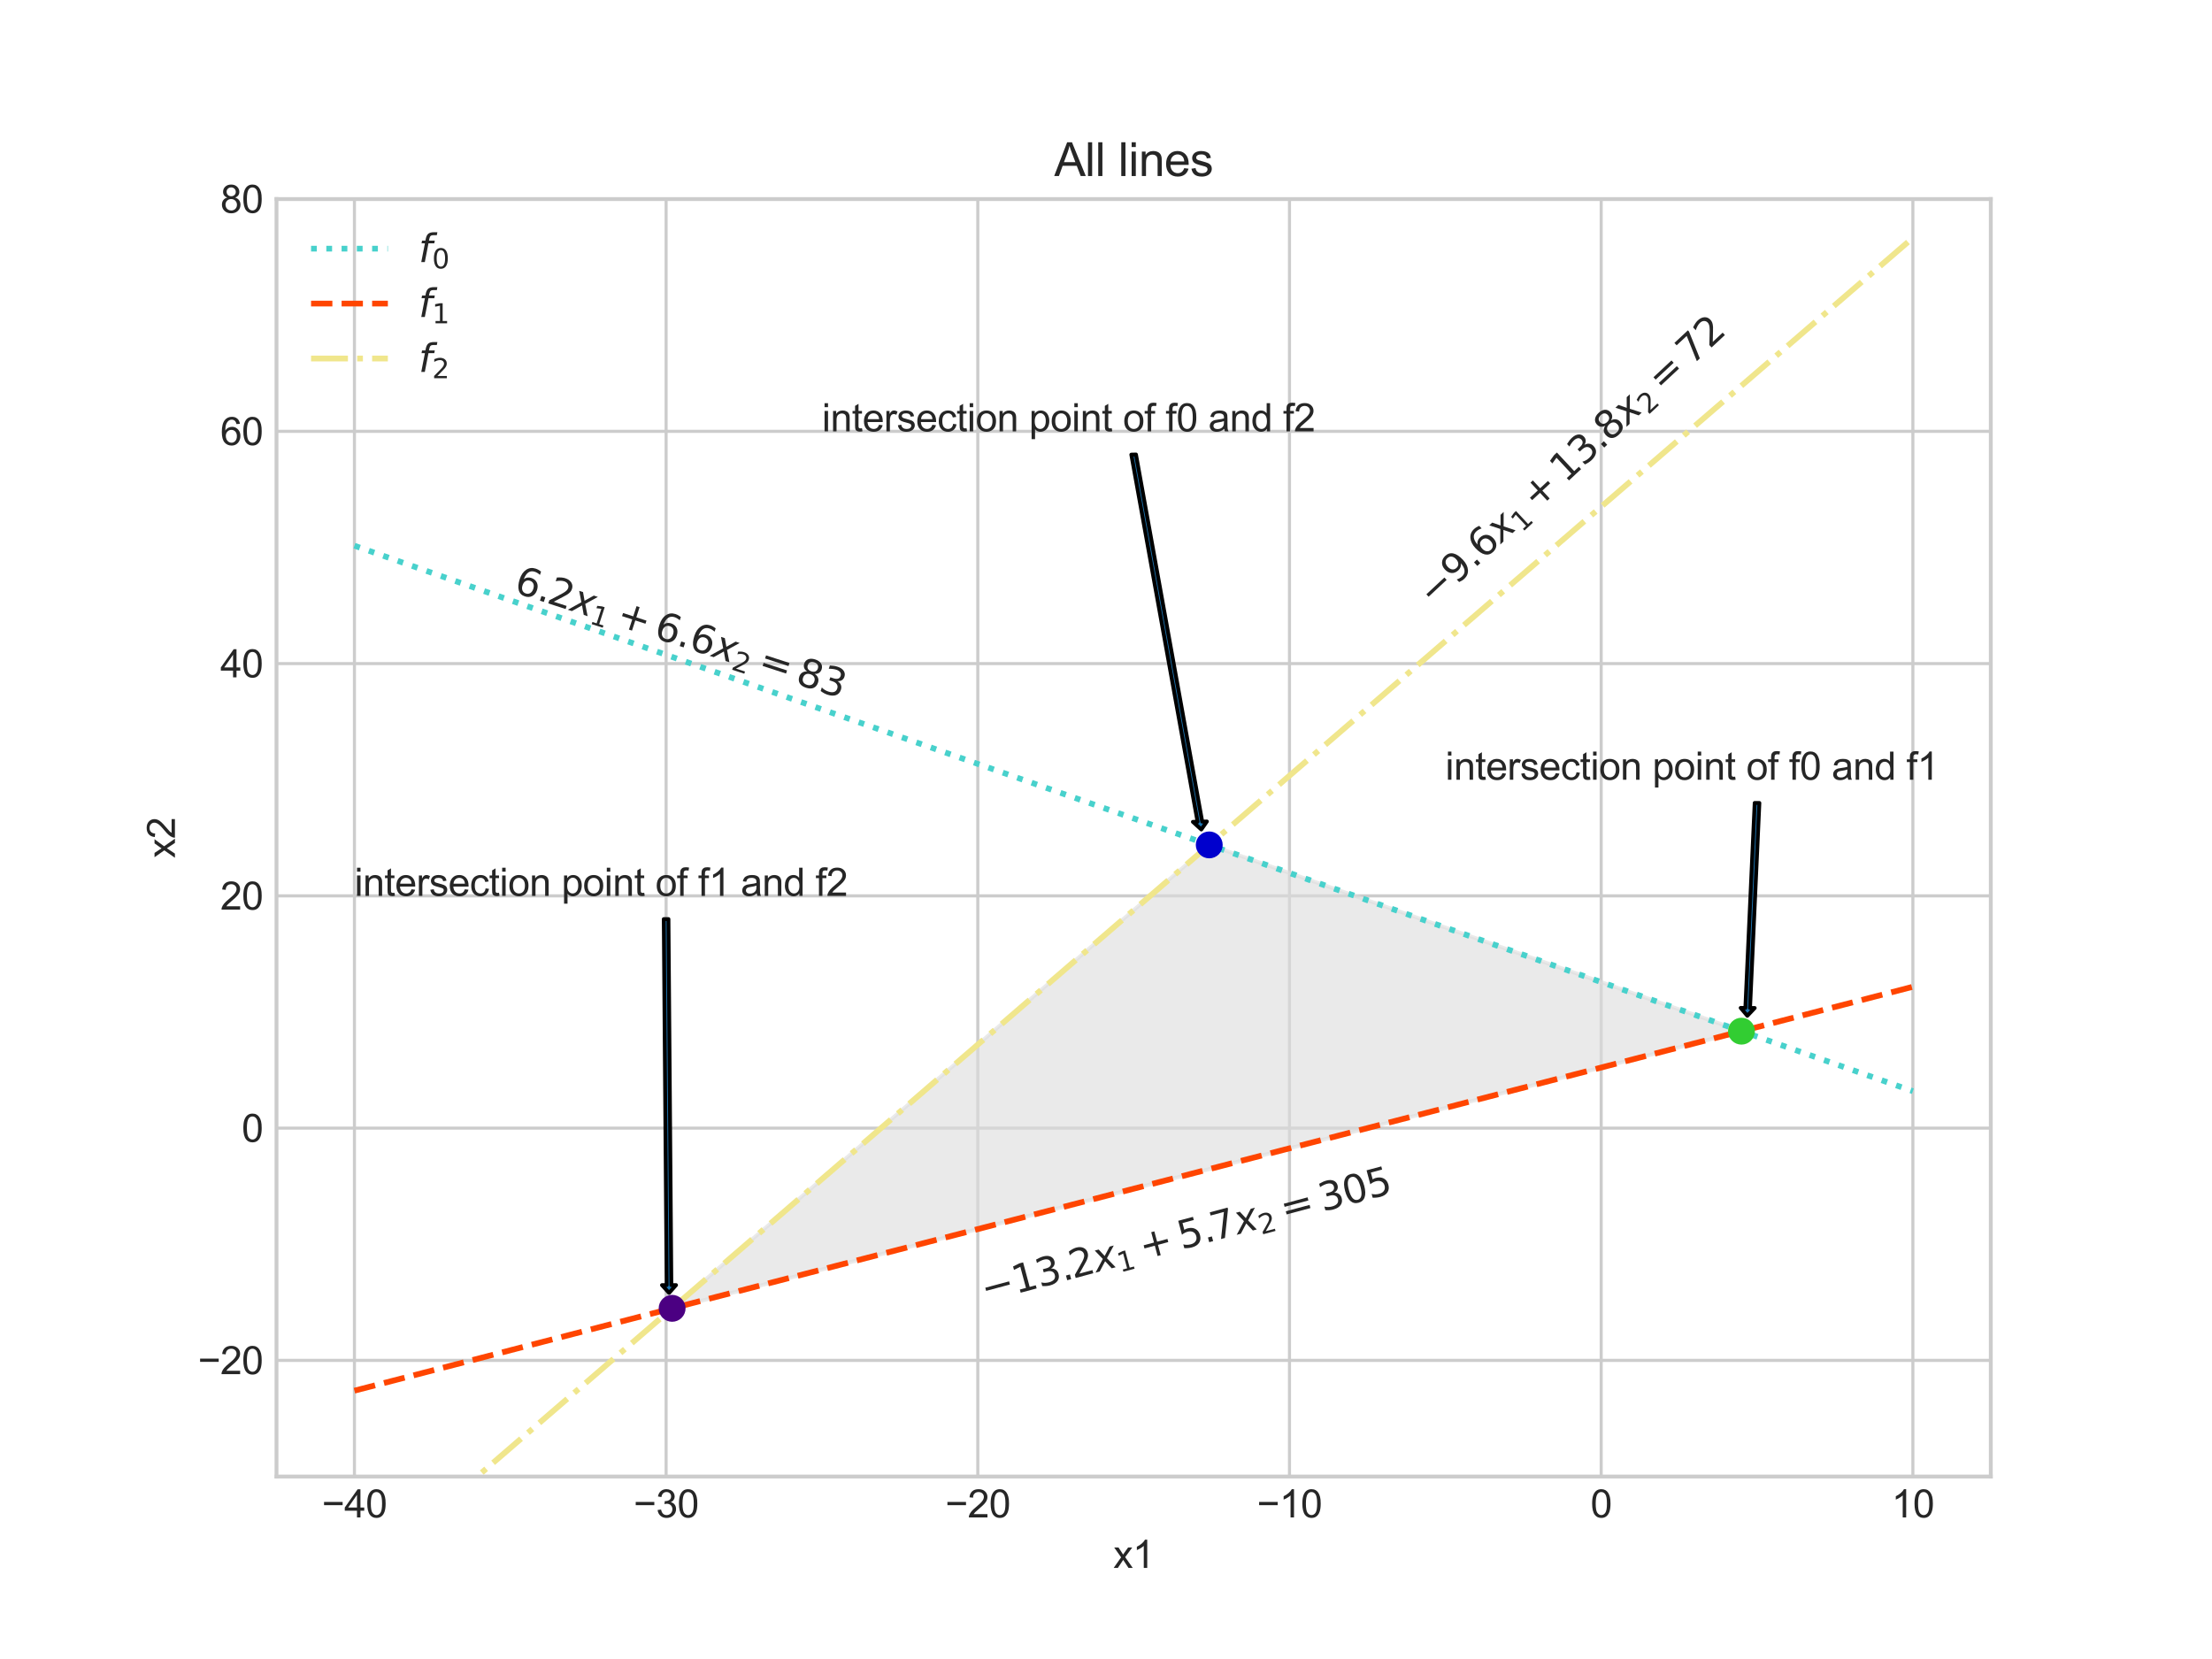 <?xml version="1.0" encoding="utf-8" standalone="no"?>
<!DOCTYPE svg PUBLIC "-//W3C//DTD SVG 1.1//EN"
  "http://www.w3.org/Graphics/SVG/1.1/DTD/svg11.dtd">
<svg xmlns:xlink="http://www.w3.org/1999/xlink" width="576pt" height="432pt" viewBox="0 0 576 432" xmlns="http://www.w3.org/2000/svg" version="1.1">
 <defs>
  <style type="text/css">*{stroke-linejoin: round; stroke-linecap: butt}</style>
 </defs>
 <g id="figure_1">
  <g id="patch_1">
   <path d="M 0 432 
L 576 432 
L 576 0 
L 0 0 
z
" style="fill: #ffffff"/>
  </g>
  <g id="axes_1">
   <g id="patch_2">
    <path d="M 72 384.48 
L 518.4 384.48 
L 518.4 51.84 
L 72 51.84 
z
" style="fill: #ffffff"/>
   </g>
   <g id="matplotlib.axis_1">
    <g id="xtick_1">
     <g id="line2d_1">
      <path d="M 92.291 384.48 
L 92.291 51.84 
" clip-path="url(#p1af70d1c62)" style="fill: none; stroke: #cccccc; stroke-width: 0.8; stroke-linecap: round"/>
     </g>
     <g id="line2d_2"/>
     <g id="text_1">
      <!-- −40 -->
      <g style="fill: #262626" transform="translate(83.81 395.138)scale(0.1 -0.1)">
       <defs>
        <path id="ArialMT-2212" d="M 3381 1997 
L 356 1997 
L 356 2522 
L 3381 2522 
L 3381 1997 
z
" transform="scale(0.016)"/>
        <path id="ArialMT-34" d="M 2069 0 
L 2069 1097 
L 81 1097 
L 81 1613 
L 2172 4581 
L 2631 4581 
L 2631 1613 
L 3250 1613 
L 3250 1097 
L 2631 1097 
L 2631 0 
L 2069 0 
z
M 2069 1613 
L 2069 3678 
L 634 1613 
L 2069 1613 
z
" transform="scale(0.016)"/>
        <path id="ArialMT-30" d="M 266 2259 
Q 266 3072 433 3567 
Q 600 4063 929 4331 
Q 1259 4600 1759 4600 
Q 2128 4600 2406 4451 
Q 2684 4303 2865 4023 
Q 3047 3744 3150 3342 
Q 3253 2941 3253 2259 
Q 3253 1453 3087 958 
Q 2922 463 2592 192 
Q 2263 -78 1759 -78 
Q 1097 -78 719 397 
Q 266 969 266 2259 
z
M 844 2259 
Q 844 1131 1108 757 
Q 1372 384 1759 384 
Q 2147 384 2411 759 
Q 2675 1134 2675 2259 
Q 2675 3391 2411 3762 
Q 2147 4134 1753 4134 
Q 1366 4134 1134 3806 
Q 844 3388 844 2259 
z
" transform="scale(0.016)"/>
       </defs>
       <use xlink:href="#ArialMT-2212"/>
       <use xlink:href="#ArialMT-34" x="58.398"/>
       <use xlink:href="#ArialMT-30" x="114.014"/>
      </g>
     </g>
    </g>
    <g id="xtick_2">
     <g id="line2d_3">
      <path d="M 173.455 384.48 
L 173.455 51.84 
" clip-path="url(#p1af70d1c62)" style="fill: none; stroke: #cccccc; stroke-width: 0.8; stroke-linecap: round"/>
     </g>
     <g id="line2d_4"/>
     <g id="text_2">
      <!-- −30 -->
      <g style="fill: #262626" transform="translate(164.973 395.138)scale(0.1 -0.1)">
       <defs>
        <path id="ArialMT-33" d="M 269 1209 
L 831 1284 
Q 928 806 1161 595 
Q 1394 384 1728 384 
Q 2125 384 2398 659 
Q 2672 934 2672 1341 
Q 2672 1728 2419 1979 
Q 2166 2231 1775 2231 
Q 1616 2231 1378 2169 
L 1441 2663 
Q 1497 2656 1531 2656 
Q 1891 2656 2178 2843 
Q 2466 3031 2466 3422 
Q 2466 3731 2256 3934 
Q 2047 4138 1716 4138 
Q 1388 4138 1169 3931 
Q 950 3725 888 3313 
L 325 3413 
Q 428 3978 793 4289 
Q 1159 4600 1703 4600 
Q 2078 4600 2393 4439 
Q 2709 4278 2876 4000 
Q 3044 3722 3044 3409 
Q 3044 3113 2884 2869 
Q 2725 2625 2413 2481 
Q 2819 2388 3044 2092 
Q 3269 1797 3269 1353 
Q 3269 753 2831 336 
Q 2394 -81 1725 -81 
Q 1122 -81 723 278 
Q 325 638 269 1209 
z
" transform="scale(0.016)"/>
       </defs>
       <use xlink:href="#ArialMT-2212"/>
       <use xlink:href="#ArialMT-33" x="58.398"/>
       <use xlink:href="#ArialMT-30" x="114.014"/>
      </g>
     </g>
    </g>
    <g id="xtick_3">
     <g id="line2d_5">
      <path d="M 254.618 384.48 
L 254.618 51.84 
" clip-path="url(#p1af70d1c62)" style="fill: none; stroke: #cccccc; stroke-width: 0.8; stroke-linecap: round"/>
     </g>
     <g id="line2d_6"/>
     <g id="text_3">
      <!-- −20 -->
      <g style="fill: #262626" transform="translate(246.137 395.138)scale(0.1 -0.1)">
       <defs>
        <path id="ArialMT-32" d="M 3222 541 
L 3222 0 
L 194 0 
Q 188 203 259 391 
Q 375 700 629 1000 
Q 884 1300 1366 1694 
Q 2113 2306 2375 2664 
Q 2638 3022 2638 3341 
Q 2638 3675 2398 3904 
Q 2159 4134 1775 4134 
Q 1369 4134 1125 3890 
Q 881 3647 878 3216 
L 300 3275 
Q 359 3922 746 4261 
Q 1134 4600 1788 4600 
Q 2447 4600 2831 4234 
Q 3216 3869 3216 3328 
Q 3216 3053 3103 2787 
Q 2991 2522 2730 2228 
Q 2469 1934 1863 1422 
Q 1356 997 1212 845 
Q 1069 694 975 541 
L 3222 541 
z
" transform="scale(0.016)"/>
       </defs>
       <use xlink:href="#ArialMT-2212"/>
       <use xlink:href="#ArialMT-32" x="58.398"/>
       <use xlink:href="#ArialMT-30" x="114.014"/>
      </g>
     </g>
    </g>
    <g id="xtick_4">
     <g id="line2d_7">
      <path d="M 335.782 384.48 
L 335.782 51.84 
" clip-path="url(#p1af70d1c62)" style="fill: none; stroke: #cccccc; stroke-width: 0.8; stroke-linecap: round"/>
     </g>
     <g id="line2d_8"/>
     <g id="text_4">
      <!-- −10 -->
      <g style="fill: #262626" transform="translate(327.301 395.138)scale(0.1 -0.1)">
       <defs>
        <path id="ArialMT-31" d="M 2384 0 
L 1822 0 
L 1822 3584 
Q 1619 3391 1289 3197 
Q 959 3003 697 2906 
L 697 3450 
Q 1169 3672 1522 3987 
Q 1875 4303 2022 4600 
L 2384 4600 
L 2384 0 
z
" transform="scale(0.016)"/>
       </defs>
       <use xlink:href="#ArialMT-2212"/>
       <use xlink:href="#ArialMT-31" x="58.398"/>
       <use xlink:href="#ArialMT-30" x="114.014"/>
      </g>
     </g>
    </g>
    <g id="xtick_5">
     <g id="line2d_9">
      <path d="M 416.945 384.48 
L 416.945 51.84 
" clip-path="url(#p1af70d1c62)" style="fill: none; stroke: #cccccc; stroke-width: 0.8; stroke-linecap: round"/>
     </g>
     <g id="line2d_10"/>
     <g id="text_5">
      <!-- 0 -->
      <g style="fill: #262626" transform="translate(414.165 395.138)scale(0.1 -0.1)">
       <use xlink:href="#ArialMT-30"/>
      </g>
     </g>
    </g>
    <g id="xtick_6">
     <g id="line2d_11">
      <path d="M 498.109 384.48 
L 498.109 51.84 
" clip-path="url(#p1af70d1c62)" style="fill: none; stroke: #cccccc; stroke-width: 0.8; stroke-linecap: round"/>
     </g>
     <g id="line2d_12"/>
     <g id="text_6">
      <!-- 10 -->
      <g style="fill: #262626" transform="translate(492.548 395.138)scale(0.1 -0.1)">
       <use xlink:href="#ArialMT-31"/>
       <use xlink:href="#ArialMT-30" x="55.615"/>
      </g>
     </g>
    </g>
    <g id="text_7">
     <!-- x1 -->
     <g style="fill: #262626" transform="translate(289.92 408.283)scale(0.1 -0.1)">
      <defs>
       <path id="ArialMT-78" d="M 47 0 
L 1259 1725 
L 138 3319 
L 841 3319 
L 1350 2541 
Q 1494 2319 1581 2169 
Q 1719 2375 1834 2534 
L 2394 3319 
L 3066 3319 
L 1919 1756 
L 3153 0 
L 2463 0 
L 1781 1031 
L 1600 1309 
L 728 0 
L 47 0 
z
" transform="scale(0.016)"/>
      </defs>
      <use xlink:href="#ArialMT-78"/>
      <use xlink:href="#ArialMT-31" x="50"/>
     </g>
    </g>
   </g>
   <g id="matplotlib.axis_2">
    <g id="ytick_1">
     <g id="line2d_13">
      <path d="M 72 354.24 
L 518.4 354.24 
" clip-path="url(#p1af70d1c62)" style="fill: none; stroke: #cccccc; stroke-width: 0.8; stroke-linecap: round"/>
     </g>
     <g id="line2d_14"/>
     <g id="text_8">
      <!-- −20 -->
      <g style="fill: #262626" transform="translate(51.538 357.819)scale(0.1 -0.1)">
       <use xlink:href="#ArialMT-2212"/>
       <use xlink:href="#ArialMT-32" x="58.398"/>
       <use xlink:href="#ArialMT-30" x="114.014"/>
      </g>
     </g>
    </g>
    <g id="ytick_2">
     <g id="line2d_15">
      <path d="M 72 293.76 
L 518.4 293.76 
" clip-path="url(#p1af70d1c62)" style="fill: none; stroke: #cccccc; stroke-width: 0.8; stroke-linecap: round"/>
     </g>
     <g id="line2d_16"/>
     <g id="text_9">
      <!-- 0 -->
      <g style="fill: #262626" transform="translate(62.939 297.339)scale(0.1 -0.1)">
       <use xlink:href="#ArialMT-30"/>
      </g>
     </g>
    </g>
    <g id="ytick_3">
     <g id="line2d_17">
      <path d="M 72 233.28 
L 518.4 233.28 
" clip-path="url(#p1af70d1c62)" style="fill: none; stroke: #cccccc; stroke-width: 0.8; stroke-linecap: round"/>
     </g>
     <g id="line2d_18"/>
     <g id="text_10">
      <!-- 20 -->
      <g style="fill: #262626" transform="translate(57.378 236.859)scale(0.1 -0.1)">
       <use xlink:href="#ArialMT-32"/>
       <use xlink:href="#ArialMT-30" x="55.615"/>
      </g>
     </g>
    </g>
    <g id="ytick_4">
     <g id="line2d_19">
      <path d="M 72 172.8 
L 518.4 172.8 
" clip-path="url(#p1af70d1c62)" style="fill: none; stroke: #cccccc; stroke-width: 0.8; stroke-linecap: round"/>
     </g>
     <g id="line2d_20"/>
     <g id="text_11">
      <!-- 40 -->
      <g style="fill: #262626" transform="translate(57.378 176.379)scale(0.1 -0.1)">
       <use xlink:href="#ArialMT-34"/>
       <use xlink:href="#ArialMT-30" x="55.615"/>
      </g>
     </g>
    </g>
    <g id="ytick_5">
     <g id="line2d_21">
      <path d="M 72 112.32 
L 518.4 112.32 
" clip-path="url(#p1af70d1c62)" style="fill: none; stroke: #cccccc; stroke-width: 0.8; stroke-linecap: round"/>
     </g>
     <g id="line2d_22"/>
     <g id="text_12">
      <!-- 60 -->
      <g style="fill: #262626" transform="translate(57.378 115.899)scale(0.1 -0.1)">
       <defs>
        <path id="ArialMT-36" d="M 3184 3459 
L 2625 3416 
Q 2550 3747 2413 3897 
Q 2184 4138 1850 4138 
Q 1581 4138 1378 3988 
Q 1113 3794 959 3422 
Q 806 3050 800 2363 
Q 1003 2672 1297 2822 
Q 1591 2972 1913 2972 
Q 2475 2972 2870 2558 
Q 3266 2144 3266 1488 
Q 3266 1056 3080 686 
Q 2894 316 2569 119 
Q 2244 -78 1831 -78 
Q 1128 -78 684 439 
Q 241 956 241 2144 
Q 241 3472 731 4075 
Q 1159 4600 1884 4600 
Q 2425 4600 2770 4297 
Q 3116 3994 3184 3459 
z
M 888 1484 
Q 888 1194 1011 928 
Q 1134 663 1356 523 
Q 1578 384 1822 384 
Q 2178 384 2434 671 
Q 2691 959 2691 1453 
Q 2691 1928 2437 2201 
Q 2184 2475 1800 2475 
Q 1419 2475 1153 2201 
Q 888 1928 888 1484 
z
" transform="scale(0.016)"/>
       </defs>
       <use xlink:href="#ArialMT-36"/>
       <use xlink:href="#ArialMT-30" x="55.615"/>
      </g>
     </g>
    </g>
    <g id="ytick_6">
     <g id="line2d_23">
      <path d="M 72 51.84 
L 518.4 51.84 
" clip-path="url(#p1af70d1c62)" style="fill: none; stroke: #cccccc; stroke-width: 0.8; stroke-linecap: round"/>
     </g>
     <g id="line2d_24"/>
     <g id="text_13">
      <!-- 80 -->
      <g style="fill: #262626" transform="translate(57.378 55.419)scale(0.1 -0.1)">
       <defs>
        <path id="ArialMT-38" d="M 1131 2484 
Q 781 2613 612 2850 
Q 444 3088 444 3419 
Q 444 3919 803 4259 
Q 1163 4600 1759 4600 
Q 2359 4600 2725 4251 
Q 3091 3903 3091 3403 
Q 3091 3084 2923 2848 
Q 2756 2613 2416 2484 
Q 2838 2347 3058 2040 
Q 3278 1734 3278 1309 
Q 3278 722 2862 322 
Q 2447 -78 1769 -78 
Q 1091 -78 675 323 
Q 259 725 259 1325 
Q 259 1772 486 2073 
Q 713 2375 1131 2484 
z
M 1019 3438 
Q 1019 3113 1228 2906 
Q 1438 2700 1772 2700 
Q 2097 2700 2305 2904 
Q 2513 3109 2513 3406 
Q 2513 3716 2298 3927 
Q 2084 4138 1766 4138 
Q 1444 4138 1231 3931 
Q 1019 3725 1019 3438 
z
M 838 1322 
Q 838 1081 952 856 
Q 1066 631 1291 507 
Q 1516 384 1775 384 
Q 2178 384 2440 643 
Q 2703 903 2703 1303 
Q 2703 1709 2433 1975 
Q 2163 2241 1756 2241 
Q 1359 2241 1098 1978 
Q 838 1716 838 1322 
z
" transform="scale(0.016)"/>
       </defs>
       <use xlink:href="#ArialMT-38"/>
       <use xlink:href="#ArialMT-30" x="55.615"/>
      </g>
     </g>
    </g>
    <g id="text_14">
     <!-- x2 -->
     <g style="fill: #262626" transform="translate(45.55 223.44)rotate(-90)scale(0.1 -0.1)">
      <use xlink:href="#ArialMT-78"/>
      <use xlink:href="#ArialMT-32" x="50"/>
     </g>
    </g>
   </g>
   <g id="patch_3">
    <path d="M 455.003 264.508 
L 453.27 262.456 
L 454.487 262.463 
L 456.919 209.084 
L 458.136 209.092 
L 455.704 262.471 
L 456.922 262.479 
z
" clip-path="url(#p1af70d1c62)" style="fill: #1f77b4; stroke: #000000; stroke-linejoin: miter"/>
   </g>
   <g id="patch_4">
    <path d="M 174.226 336.679 
L 172.383 334.64 
L 173.601 334.639 
L 172.846 239.329 
L 174.063 239.327 
L 174.818 334.637 
L 176.036 334.636 
z
" clip-path="url(#p1af70d1c62)" style="fill: #1f77b4; stroke: #000000; stroke-linejoin: miter"/>
   </g>
   <g id="patch_5">
    <path d="M 312.817 215.998 
L 310.627 214.007 
L 311.842 213.977 
L 294.593 118.383 
L 295.807 118.353 
L 313.057 213.946 
L 314.272 213.916 
z
" clip-path="url(#p1af70d1c62)" style="fill: #1f77b4; stroke: #000000; stroke-linejoin: miter"/>
   </g>
   <g id="PolyCollection_1">
    <defs>
     <path id="mfe9b365ba7" d="M 175.692 -91.893 
L 175.692 -91.488 
L 176.709 -91.751 
L 177.726 -92.015 
L 178.743 -92.279 
L 179.76 -92.542 
L 180.778 -92.806 
L 181.795 -93.069 
L 182.812 -93.333 
L 183.829 -93.597 
L 184.846 -93.86 
L 185.863 -94.124 
L 186.88 -94.388 
L 187.897 -94.651 
L 188.914 -94.915 
L 189.931 -95.178 
L 190.948 -95.442 
L 191.966 -95.706 
L 192.983 -95.969 
L 194 -96.233 
L 195.017 -96.496 
L 196.034 -96.76 
L 197.051 -97.024 
L 198.068 -97.287 
L 199.085 -97.551 
L 200.102 -97.815 
L 201.119 -98.078 
L 202.136 -98.342 
L 203.154 -98.605 
L 204.171 -98.869 
L 205.188 -99.133 
L 206.205 -99.396 
L 207.222 -99.66 
L 208.239 -99.923 
L 209.256 -100.187 
L 210.273 -100.451 
L 211.29 -100.714 
L 212.307 -100.978 
L 213.324 -101.242 
L 214.341 -101.505 
L 215.359 -101.769 
L 216.376 -102.032 
L 217.393 -102.296 
L 218.41 -102.56 
L 219.427 -102.823 
L 220.444 -103.087 
L 221.461 -103.35 
L 222.478 -103.614 
L 223.495 -103.878 
L 224.512 -104.141 
L 225.529 -104.405 
L 226.547 -104.669 
L 227.564 -104.932 
L 228.581 -105.196 
L 229.598 -105.459 
L 230.615 -105.723 
L 231.632 -105.987 
L 232.649 -106.25 
L 233.666 -106.514 
L 234.683 -106.777 
L 235.7 -107.041 
L 236.717 -107.305 
L 237.735 -107.568 
L 238.752 -107.832 
L 239.769 -108.096 
L 240.786 -108.359 
L 241.803 -108.623 
L 242.82 -108.886 
L 243.837 -109.15 
L 244.854 -109.414 
L 245.871 -109.677 
L 246.888 -109.941 
L 247.905 -110.204 
L 248.922 -110.468 
L 249.94 -110.732 
L 250.957 -110.995 
L 251.974 -111.259 
L 252.991 -111.523 
L 254.008 -111.786 
L 255.025 -112.05 
L 256.042 -112.313 
L 257.059 -112.577 
L 258.076 -112.841 
L 259.093 -113.104 
L 260.11 -113.368 
L 261.128 -113.631 
L 262.145 -113.895 
L 263.162 -114.159 
L 264.179 -114.422 
L 265.196 -114.686 
L 266.213 -114.95 
L 267.23 -115.213 
L 268.247 -115.477 
L 269.264 -115.74 
L 270.281 -116.004 
L 271.298 -116.268 
L 272.316 -116.531 
L 273.333 -116.795 
L 274.35 -117.058 
L 275.367 -117.322 
L 276.384 -117.586 
L 277.401 -117.849 
L 278.418 -118.113 
L 279.435 -118.377 
L 280.452 -118.64 
L 281.469 -118.904 
L 282.486 -119.167 
L 283.503 -119.431 
L 284.521 -119.695 
L 285.538 -119.958 
L 286.555 -120.222 
L 287.572 -120.485 
L 288.589 -120.749 
L 289.606 -121.013 
L 290.623 -121.276 
L 291.64 -121.54 
L 292.657 -121.804 
L 293.674 -122.067 
L 294.691 -122.331 
L 295.709 -122.594 
L 296.726 -122.858 
L 297.743 -123.122 
L 298.76 -123.385 
L 299.777 -123.649 
L 300.794 -123.912 
L 301.811 -124.176 
L 302.828 -124.44 
L 303.845 -124.703 
L 304.862 -124.967 
L 305.879 -125.231 
L 306.897 -125.494 
L 307.914 -125.758 
L 308.931 -126.021 
L 309.948 -126.285 
L 310.965 -126.549 
L 311.982 -126.812 
L 312.999 -127.076 
L 314.016 -127.339 
L 315.033 -127.603 
L 316.05 -127.867 
L 317.067 -128.13 
L 318.084 -128.394 
L 319.102 -128.658 
L 320.119 -128.921 
L 321.136 -129.185 
L 322.153 -129.448 
L 323.17 -129.712 
L 324.187 -129.976 
L 325.204 -130.239 
L 326.221 -130.503 
L 327.238 -130.766 
L 328.255 -131.03 
L 329.272 -131.294 
L 330.29 -131.557 
L 331.307 -131.821 
L 332.324 -132.085 
L 333.341 -132.348 
L 334.358 -132.612 
L 335.375 -132.875 
L 336.392 -133.139 
L 337.409 -133.403 
L 338.426 -133.666 
L 339.443 -133.93 
L 340.46 -134.194 
L 341.478 -134.457 
L 342.495 -134.721 
L 343.512 -134.984 
L 344.529 -135.248 
L 345.546 -135.512 
L 346.563 -135.775 
L 347.58 -136.039 
L 348.597 -136.302 
L 349.614 -136.566 
L 350.631 -136.83 
L 351.648 -137.093 
L 352.665 -137.357 
L 353.683 -137.621 
L 354.7 -137.884 
L 355.717 -138.148 
L 356.734 -138.411 
L 357.751 -138.675 
L 358.768 -138.939 
L 359.785 -139.202 
L 360.802 -139.466 
L 361.819 -139.729 
L 362.836 -139.993 
L 363.853 -140.257 
L 364.871 -140.52 
L 365.888 -140.784 
L 366.905 -141.048 
L 367.922 -141.311 
L 368.939 -141.575 
L 369.956 -141.838 
L 370.973 -142.102 
L 371.99 -142.366 
L 373.007 -142.629 
L 374.024 -142.893 
L 375.041 -143.156 
L 376.059 -143.42 
L 377.076 -143.684 
L 378.093 -143.947 
L 379.11 -144.211 
L 380.127 -144.475 
L 381.144 -144.738 
L 382.161 -145.002 
L 383.178 -145.265 
L 384.195 -145.529 
L 385.212 -145.793 
L 386.229 -146.056 
L 387.246 -146.32 
L 388.264 -146.583 
L 389.281 -146.847 
L 390.298 -147.111 
L 391.315 -147.374 
L 392.332 -147.638 
L 393.349 -147.902 
L 394.366 -148.165 
L 395.383 -148.429 
L 396.4 -148.692 
L 397.417 -148.956 
L 398.434 -149.22 
L 399.452 -149.483 
L 400.469 -149.747 
L 401.486 -150.01 
L 402.503 -150.274 
L 403.52 -150.538 
L 404.537 -150.801 
L 405.554 -151.065 
L 406.571 -151.329 
L 407.588 -151.592 
L 408.605 -151.856 
L 409.622 -152.119 
L 410.64 -152.383 
L 411.657 -152.647 
L 412.674 -152.91 
L 413.691 -153.174 
L 414.708 -153.437 
L 415.725 -153.701 
L 416.742 -153.965 
L 417.759 -154.228 
L 418.776 -154.492 
L 419.793 -154.756 
L 420.81 -155.019 
L 421.827 -155.283 
L 422.845 -155.546 
L 423.862 -155.81 
L 424.879 -156.074 
L 425.896 -156.337 
L 426.913 -156.601 
L 427.93 -156.864 
L 428.947 -157.128 
L 429.964 -157.392 
L 430.981 -157.655 
L 431.998 -157.919 
L 433.015 -158.183 
L 434.033 -158.446 
L 435.05 -158.71 
L 436.067 -158.973 
L 437.084 -159.237 
L 438.101 -159.501 
L 439.118 -159.764 
L 440.135 -160.028 
L 441.152 -160.291 
L 442.169 -160.555 
L 443.186 -160.819 
L 444.203 -161.082 
L 445.221 -161.346 
L 446.238 -161.61 
L 447.255 -161.873 
L 448.272 -162.137 
L 449.289 -162.4 
L 450.306 -162.664 
L 451.323 -162.928 
L 452.34 -163.191 
L 453.357 -163.455 
L 453.357 -163.525 
L 453.357 -163.525 
L 452.34 -163.881 
L 451.323 -164.237 
L 450.306 -164.593 
L 449.289 -164.949 
L 448.272 -165.305 
L 447.255 -165.661 
L 446.238 -166.017 
L 445.221 -166.373 
L 444.203 -166.729 
L 443.186 -167.085 
L 442.169 -167.441 
L 441.152 -167.797 
L 440.135 -168.153 
L 439.118 -168.509 
L 438.101 -168.865 
L 437.084 -169.221 
L 436.067 -169.577 
L 435.05 -169.933 
L 434.033 -170.289 
L 433.015 -170.645 
L 431.998 -171.001 
L 430.981 -171.357 
L 429.964 -171.713 
L 428.947 -172.069 
L 427.93 -172.424 
L 426.913 -172.78 
L 425.896 -173.136 
L 424.879 -173.492 
L 423.862 -173.848 
L 422.845 -174.204 
L 421.827 -174.56 
L 420.81 -174.916 
L 419.793 -175.272 
L 418.776 -175.628 
L 417.759 -175.984 
L 416.742 -176.34 
L 415.725 -176.696 
L 414.708 -177.052 
L 413.691 -177.408 
L 412.674 -177.764 
L 411.657 -178.12 
L 410.64 -178.476 
L 409.622 -178.832 
L 408.605 -179.188 
L 407.588 -179.544 
L 406.571 -179.9 
L 405.554 -180.256 
L 404.537 -180.612 
L 403.52 -180.968 
L 402.503 -181.324 
L 401.486 -181.68 
L 400.469 -182.036 
L 399.452 -182.392 
L 398.434 -182.748 
L 397.417 -183.104 
L 396.4 -183.46 
L 395.383 -183.816 
L 394.366 -184.172 
L 393.349 -184.528 
L 392.332 -184.884 
L 391.315 -185.24 
L 390.298 -185.596 
L 389.281 -185.952 
L 388.264 -186.308 
L 387.246 -186.664 
L 386.229 -187.02 
L 385.212 -187.376 
L 384.195 -187.732 
L 383.178 -188.088 
L 382.161 -188.444 
L 381.144 -188.8 
L 380.127 -189.156 
L 379.11 -189.512 
L 378.093 -189.868 
L 377.076 -190.224 
L 376.059 -190.58 
L 375.041 -190.936 
L 374.024 -191.291 
L 373.007 -191.647 
L 371.99 -192.003 
L 370.973 -192.359 
L 369.956 -192.715 
L 368.939 -193.071 
L 367.922 -193.427 
L 366.905 -193.783 
L 365.888 -194.139 
L 364.871 -194.495 
L 363.853 -194.851 
L 362.836 -195.207 
L 361.819 -195.563 
L 360.802 -195.919 
L 359.785 -196.275 
L 358.768 -196.631 
L 357.751 -196.987 
L 356.734 -197.343 
L 355.717 -197.699 
L 354.7 -198.055 
L 353.683 -198.411 
L 352.665 -198.767 
L 351.648 -199.123 
L 350.631 -199.479 
L 349.614 -199.835 
L 348.597 -200.191 
L 347.58 -200.547 
L 346.563 -200.903 
L 345.546 -201.259 
L 344.529 -201.615 
L 343.512 -201.971 
L 342.495 -202.327 
L 341.478 -202.683 
L 340.46 -203.039 
L 339.443 -203.395 
L 338.426 -203.751 
L 337.409 -204.107 
L 336.392 -204.463 
L 335.375 -204.819 
L 334.358 -205.175 
L 333.341 -205.531 
L 332.324 -205.887 
L 331.307 -206.243 
L 330.29 -206.599 
L 329.272 -206.955 
L 328.255 -207.311 
L 327.238 -207.667 
L 326.221 -208.023 
L 325.204 -208.379 
L 324.187 -208.735 
L 323.17 -209.091 
L 322.153 -209.447 
L 321.136 -209.802 
L 320.119 -210.158 
L 319.102 -210.514 
L 318.084 -210.87 
L 317.067 -211.226 
L 316.05 -211.582 
L 315.033 -211.938 
L 314.016 -211.241 
L 312.999 -210.364 
L 311.982 -209.486 
L 310.965 -208.609 
L 309.948 -207.731 
L 308.931 -206.853 
L 307.914 -205.976 
L 306.897 -205.098 
L 305.879 -204.221 
L 304.862 -203.343 
L 303.845 -202.466 
L 302.828 -201.588 
L 301.811 -200.71 
L 300.794 -199.833 
L 299.777 -198.955 
L 298.76 -198.078 
L 297.743 -197.2 
L 296.726 -196.323 
L 295.709 -195.445 
L 294.691 -194.568 
L 293.674 -193.69 
L 292.657 -192.812 
L 291.64 -191.935 
L 290.623 -191.057 
L 289.606 -190.18 
L 288.589 -189.302 
L 287.572 -188.425 
L 286.555 -187.547 
L 285.538 -186.669 
L 284.521 -185.792 
L 283.503 -184.914 
L 282.486 -184.037 
L 281.469 -183.159 
L 280.452 -182.282 
L 279.435 -181.404 
L 278.418 -180.527 
L 277.401 -179.649 
L 276.384 -178.771 
L 275.367 -177.894 
L 274.35 -177.016 
L 273.333 -176.139 
L 272.316 -175.261 
L 271.298 -174.384 
L 270.281 -173.506 
L 269.264 -172.628 
L 268.247 -171.751 
L 267.23 -170.873 
L 266.213 -169.996 
L 265.196 -169.118 
L 264.179 -168.241 
L 263.162 -167.363 
L 262.145 -166.486 
L 261.128 -165.608 
L 260.11 -164.73 
L 259.093 -163.853 
L 258.076 -162.975 
L 257.059 -162.098 
L 256.042 -161.22 
L 255.025 -160.343 
L 254.008 -159.465 
L 252.991 -158.587 
L 251.974 -157.71 
L 250.957 -156.832 
L 249.94 -155.955 
L 248.922 -155.077 
L 247.905 -154.2 
L 246.888 -153.322 
L 245.871 -152.445 
L 244.854 -151.567 
L 243.837 -150.689 
L 242.82 -149.812 
L 241.803 -148.934 
L 240.786 -148.057 
L 239.769 -147.179 
L 238.752 -146.302 
L 237.735 -145.424 
L 236.717 -144.546 
L 235.7 -143.669 
L 234.683 -142.791 
L 233.666 -141.914 
L 232.649 -141.036 
L 231.632 -140.159 
L 230.615 -139.281 
L 229.598 -138.404 
L 228.581 -137.526 
L 227.564 -136.648 
L 226.547 -135.771 
L 225.529 -134.893 
L 224.512 -134.016 
L 223.495 -133.138 
L 222.478 -132.261 
L 221.461 -131.383 
L 220.444 -130.505 
L 219.427 -129.628 
L 218.41 -128.75 
L 217.393 -127.873 
L 216.376 -126.995 
L 215.359 -126.118 
L 214.341 -125.24 
L 213.324 -124.363 
L 212.307 -123.485 
L 211.29 -122.607 
L 210.273 -121.73 
L 209.256 -120.852 
L 208.239 -119.975 
L 207.222 -119.097 
L 206.205 -118.22 
L 205.188 -117.342 
L 204.171 -116.464 
L 203.154 -115.587 
L 202.136 -114.709 
L 201.119 -113.832 
L 200.102 -112.954 
L 199.085 -112.077 
L 198.068 -111.199 
L 197.051 -110.322 
L 196.034 -109.444 
L 195.017 -108.566 
L 194 -107.689 
L 192.983 -106.811 
L 191.966 -105.934 
L 190.948 -105.056 
L 189.931 -104.179 
L 188.914 -103.301 
L 187.897 -102.423 
L 186.88 -101.546 
L 185.863 -100.668 
L 184.846 -99.791 
L 183.829 -98.913 
L 182.812 -98.036 
L 181.795 -97.158 
L 180.778 -96.281 
L 179.76 -95.403 
L 178.743 -94.525 
L 177.726 -93.648 
L 176.709 -92.77 
L 175.692 -91.893 
z
" style="stroke: #dcdcdc; stroke-opacity: 0.6"/>
    </defs>
    <g clip-path="url(#p1af70d1c62)">
     <use xlink:href="#mfe9b365ba7" x="0" y="432" style="fill: #dcdcdc; fill-opacity: 0.6; stroke: #dcdcdc; stroke-opacity: 0.6"/>
    </g>
   </g>
   <g id="line2d_25">
    <path d="M 92.291 142.102 
L 498.109 284.138 
L 498.109 284.138 
" clip-path="url(#p1af70d1c62)" style="fill: none; stroke-dasharray: 1.5,2.475; stroke-dashoffset: 0; stroke: #48d1cc; stroke-width: 1.5"/>
   </g>
   <g id="line2d_26">
    <path d="M 92.291 362.129 
L 498.109 256.946 
L 498.109 256.946 
" clip-path="url(#p1af70d1c62)" style="fill: none; stroke-dasharray: 5.55,2.4; stroke-dashoffset: 0; stroke: #ff4500; stroke-width: 1.5"/>
   </g>
   <g id="line2d_27">
    <path d="M 92.291 412.067 
L 498.109 61.92 
L 498.109 61.92 
" clip-path="url(#p1af70d1c62)" style="fill: none; stroke-dasharray: 9.6,2.4,1.5,2.4; stroke-dashoffset: 0; stroke: #f0e68c; stroke-width: 1.5"/>
   </g>
   <g id="line2d_28">
    <defs>
     <path id="mce1d9fb4b9" d="M 0 3 
C 0.796 3 1.559 2.684 2.121 2.121 
C 2.684 1.559 3 0.796 3 0 
C 3 -0.796 2.684 -1.559 2.121 -2.121 
C 1.559 -2.684 0.796 -3 0 -3 
C -0.796 -3 -1.559 -2.684 -2.121 -2.121 
C -2.684 -1.559 -3 -0.796 -3 0 
C -3 0.796 -2.684 1.559 -2.121 2.121 
C -1.559 2.684 -0.796 3 0 3 
z
" style="stroke: #32cd32"/>
    </defs>
    <g clip-path="url(#p1af70d1c62)">
     <use xlink:href="#mce1d9fb4b9" x="453.472" y="268.515" style="fill: #32cd32; stroke: #32cd32"/>
    </g>
   </g>
   <g id="line2d_29">
    <defs>
     <path id="m5b98cac207" d="M 0 3 
C 0.796 3 1.559 2.684 2.121 2.121 
C 2.684 1.559 3 0.796 3 0 
C 3 -0.796 2.684 -1.559 2.121 -2.121 
C 1.559 -2.684 0.796 -3 0 -3 
C -0.796 -3 -1.559 -2.684 -2.121 -2.121 
C -2.684 -1.559 -3 -0.796 -3 0 
C -3 0.796 -2.684 1.559 -2.121 2.121 
C -1.559 2.684 -0.796 3 0 3 
z
" style="stroke: #4b0082"/>
    </defs>
    <g clip-path="url(#p1af70d1c62)">
     <use xlink:href="#m5b98cac207" x="175.021" y="340.686" style="fill: #4b0082; stroke: #4b0082"/>
    </g>
   </g>
   <g id="line2d_30">
    <defs>
     <path id="m3fd31fdd21" d="M 0 3 
C 0.796 3 1.559 2.684 2.121 2.121 
C 2.684 1.559 3 0.796 3 0 
C 3 -0.796 2.684 -1.559 2.121 -2.121 
C 1.559 -2.684 0.796 -3 0 -3 
C -0.796 -3 -1.559 -2.684 -2.121 -2.121 
C -2.684 -1.559 -3 -0.796 -3 0 
C -3 0.796 -2.684 1.559 -2.121 2.121 
C -1.559 2.684 -0.796 3 0 3 
z
" style="stroke: #0000cd"/>
    </defs>
    <g clip-path="url(#p1af70d1c62)">
     <use xlink:href="#m3fd31fdd21" x="314.884" y="220.01" style="fill: #0000cd; stroke: #0000cd"/>
    </g>
   </g>
   <g id="patch_6">
    <path d="M 72 384.48 
L 72 51.84 
" style="fill: none; stroke: #cccccc; stroke-linejoin: miter; stroke-linecap: square"/>
   </g>
   <g id="patch_7">
    <path d="M 518.4 384.48 
L 518.4 51.84 
" style="fill: none; stroke: #cccccc; stroke-linejoin: miter; stroke-linecap: square"/>
   </g>
   <g id="patch_8">
    <path d="M 72 384.48 
L 518.4 384.48 
" style="fill: none; stroke: #cccccc; stroke-linejoin: miter; stroke-linecap: square"/>
   </g>
   <g id="patch_9">
    <path d="M 72 51.84 
L 518.4 51.84 
" style="fill: none; stroke: #cccccc; stroke-linejoin: miter; stroke-linecap: square"/>
   </g>
   <g id="text_15">
    <!-- $6.2x_1 + 6.6x_2 = 83$ -->
    <g style="fill: #262626" transform="translate(133.487 154.189)rotate(-342)scale(0.1 -0.1)">
     <defs>
      <path id="DejaVuSans-36" d="M 2113 2584 
Q 1688 2584 1439 2293 
Q 1191 2003 1191 1497 
Q 1191 994 1439 701 
Q 1688 409 2113 409 
Q 2538 409 2786 701 
Q 3034 994 3034 1497 
Q 3034 2003 2786 2293 
Q 2538 2584 2113 2584 
z
M 3366 4563 
L 3366 3988 
Q 3128 4100 2886 4159 
Q 2644 4219 2406 4219 
Q 1781 4219 1451 3797 
Q 1122 3375 1075 2522 
Q 1259 2794 1537 2939 
Q 1816 3084 2150 3084 
Q 2853 3084 3261 2657 
Q 3669 2231 3669 1497 
Q 3669 778 3244 343 
Q 2819 -91 2113 -91 
Q 1303 -91 875 529 
Q 447 1150 447 2328 
Q 447 3434 972 4092 
Q 1497 4750 2381 4750 
Q 2619 4750 2861 4703 
Q 3103 4656 3366 4563 
z
" transform="scale(0.016)"/>
      <path id="DejaVuSans-2e" d="M 684 794 
L 1344 794 
L 1344 0 
L 684 0 
L 684 794 
z
" transform="scale(0.016)"/>
      <path id="DejaVuSans-32" d="M 1228 531 
L 3431 531 
L 3431 0 
L 469 0 
L 469 531 
Q 828 903 1448 1529 
Q 2069 2156 2228 2338 
Q 2531 2678 2651 2914 
Q 2772 3150 2772 3378 
Q 2772 3750 2511 3984 
Q 2250 4219 1831 4219 
Q 1534 4219 1204 4116 
Q 875 4013 500 3803 
L 500 4441 
Q 881 4594 1212 4672 
Q 1544 4750 1819 4750 
Q 2544 4750 2975 4387 
Q 3406 4025 3406 3419 
Q 3406 3131 3298 2873 
Q 3191 2616 2906 2266 
Q 2828 2175 2409 1742 
Q 1991 1309 1228 531 
z
" transform="scale(0.016)"/>
      <path id="DejaVuSans-Oblique-78" d="M 3841 3500 
L 2234 1784 
L 3219 0 
L 2559 0 
L 1819 1388 
L 531 0 
L -166 0 
L 1556 1844 
L 641 3500 
L 1300 3500 
L 1972 2234 
L 3144 3500 
L 3841 3500 
z
" transform="scale(0.016)"/>
      <path id="DejaVuSans-31" d="M 794 531 
L 1825 531 
L 1825 4091 
L 703 3866 
L 703 4441 
L 1819 4666 
L 2450 4666 
L 2450 531 
L 3481 531 
L 3481 0 
L 794 0 
L 794 531 
z
" transform="scale(0.016)"/>
      <path id="DejaVuSans-2b" d="M 2944 4013 
L 2944 2272 
L 4684 2272 
L 4684 1741 
L 2944 1741 
L 2944 0 
L 2419 0 
L 2419 1741 
L 678 1741 
L 678 2272 
L 2419 2272 
L 2419 4013 
L 2944 4013 
z
" transform="scale(0.016)"/>
      <path id="DejaVuSans-3d" d="M 678 2906 
L 4684 2906 
L 4684 2381 
L 678 2381 
L 678 2906 
z
M 678 1631 
L 4684 1631 
L 4684 1100 
L 678 1100 
L 678 1631 
z
" transform="scale(0.016)"/>
      <path id="DejaVuSans-38" d="M 2034 2216 
Q 1584 2216 1326 1975 
Q 1069 1734 1069 1313 
Q 1069 891 1326 650 
Q 1584 409 2034 409 
Q 2484 409 2743 651 
Q 3003 894 3003 1313 
Q 3003 1734 2745 1975 
Q 2488 2216 2034 2216 
z
M 1403 2484 
Q 997 2584 770 2862 
Q 544 3141 544 3541 
Q 544 4100 942 4425 
Q 1341 4750 2034 4750 
Q 2731 4750 3128 4425 
Q 3525 4100 3525 3541 
Q 3525 3141 3298 2862 
Q 3072 2584 2669 2484 
Q 3125 2378 3379 2068 
Q 3634 1759 3634 1313 
Q 3634 634 3220 271 
Q 2806 -91 2034 -91 
Q 1263 -91 848 271 
Q 434 634 434 1313 
Q 434 1759 690 2068 
Q 947 2378 1403 2484 
z
M 1172 3481 
Q 1172 3119 1398 2916 
Q 1625 2713 2034 2713 
Q 2441 2713 2670 2916 
Q 2900 3119 2900 3481 
Q 2900 3844 2670 4047 
Q 2441 4250 2034 4250 
Q 1625 4250 1398 4047 
Q 1172 3844 1172 3481 
z
" transform="scale(0.016)"/>
      <path id="DejaVuSans-33" d="M 2597 2516 
Q 3050 2419 3304 2112 
Q 3559 1806 3559 1356 
Q 3559 666 3084 287 
Q 2609 -91 1734 -91 
Q 1441 -91 1130 -33 
Q 819 25 488 141 
L 488 750 
Q 750 597 1062 519 
Q 1375 441 1716 441 
Q 2309 441 2620 675 
Q 2931 909 2931 1356 
Q 2931 1769 2642 2001 
Q 2353 2234 1838 2234 
L 1294 2234 
L 1294 2753 
L 1863 2753 
Q 2328 2753 2575 2939 
Q 2822 3125 2822 3475 
Q 2822 3834 2567 4026 
Q 2313 4219 1838 4219 
Q 1578 4219 1281 4162 
Q 984 4106 628 3988 
L 628 4550 
Q 988 4650 1302 4700 
Q 1616 4750 1894 4750 
Q 2613 4750 3031 4423 
Q 3450 4097 3450 3541 
Q 3450 3153 3228 2886 
Q 3006 2619 2597 2516 
z
" transform="scale(0.016)"/>
     </defs>
     <use xlink:href="#DejaVuSans-36" transform="translate(0 0.781)"/>
     <use xlink:href="#DejaVuSans-2e" transform="translate(63.623 0.781)"/>
     <use xlink:href="#DejaVuSans-32" transform="translate(89.91 0.781)"/>
     <use xlink:href="#DejaVuSans-Oblique-78" transform="translate(153.533 0.781)"/>
     <use xlink:href="#DejaVuSans-31" transform="translate(212.713 -15.625)scale(0.7)"/>
     <use xlink:href="#DejaVuSans-2b" transform="translate(279.466 0.781)"/>
     <use xlink:href="#DejaVuSans-36" transform="translate(382.737 0.781)"/>
     <use xlink:href="#DejaVuSans-2e" transform="translate(446.36 0.781)"/>
     <use xlink:href="#DejaVuSans-36" transform="translate(478.147 0.781)"/>
     <use xlink:href="#DejaVuSans-Oblique-78" transform="translate(541.771 0.781)"/>
     <use xlink:href="#DejaVuSans-32" transform="translate(600.95 -15.625)scale(0.7)"/>
     <use xlink:href="#DejaVuSans-3d" transform="translate(667.703 0.781)"/>
     <use xlink:href="#DejaVuSans-38" transform="translate(770.975 0.781)"/>
     <use xlink:href="#DejaVuSans-33" transform="translate(834.598 0.781)"/>
    </g>
   </g>
   <g id="text_16">
    <!-- $-9.6x_1 + 13.8x_2 = 72$ -->
    <g style="fill: #262626" transform="translate(373.166 158.214)rotate(-43)scale(0.1 -0.1)">
     <defs>
      <path id="DejaVuSans-2212" d="M 678 2272 
L 4684 2272 
L 4684 1741 
L 678 1741 
L 678 2272 
z
" transform="scale(0.016)"/>
      <path id="DejaVuSans-39" d="M 703 97 
L 703 672 
Q 941 559 1184 500 
Q 1428 441 1663 441 
Q 2288 441 2617 861 
Q 2947 1281 2994 2138 
Q 2813 1869 2534 1725 
Q 2256 1581 1919 1581 
Q 1219 1581 811 2004 
Q 403 2428 403 3163 
Q 403 3881 828 4315 
Q 1253 4750 1959 4750 
Q 2769 4750 3195 4129 
Q 3622 3509 3622 2328 
Q 3622 1225 3098 567 
Q 2575 -91 1691 -91 
Q 1453 -91 1209 -44 
Q 966 3 703 97 
z
M 1959 2075 
Q 2384 2075 2632 2365 
Q 2881 2656 2881 3163 
Q 2881 3666 2632 3958 
Q 2384 4250 1959 4250 
Q 1534 4250 1286 3958 
Q 1038 3666 1038 3163 
Q 1038 2656 1286 2365 
Q 1534 2075 1959 2075 
z
" transform="scale(0.016)"/>
      <path id="DejaVuSans-37" d="M 525 4666 
L 3525 4666 
L 3525 4397 
L 1831 0 
L 1172 0 
L 2766 4134 
L 525 4134 
L 525 4666 
z
" transform="scale(0.016)"/>
     </defs>
     <use xlink:href="#DejaVuSans-2212" transform="translate(0 0.781)"/>
     <use xlink:href="#DejaVuSans-39" transform="translate(83.789 0.781)"/>
     <use xlink:href="#DejaVuSans-2e" transform="translate(147.412 0.781)"/>
     <use xlink:href="#DejaVuSans-36" transform="translate(179.199 0.781)"/>
     <use xlink:href="#DejaVuSans-Oblique-78" transform="translate(242.822 0.781)"/>
     <use xlink:href="#DejaVuSans-31" transform="translate(302.002 -15.625)scale(0.7)"/>
     <use xlink:href="#DejaVuSans-2b" transform="translate(368.755 0.781)"/>
     <use xlink:href="#DejaVuSans-31" transform="translate(472.026 0.781)"/>
     <use xlink:href="#DejaVuSans-33" transform="translate(535.649 0.781)"/>
     <use xlink:href="#DejaVuSans-2e" transform="translate(599.272 0.781)"/>
     <use xlink:href="#DejaVuSans-38" transform="translate(628.435 0.781)"/>
     <use xlink:href="#DejaVuSans-Oblique-78" transform="translate(692.058 0.781)"/>
     <use xlink:href="#DejaVuSans-32" transform="translate(751.237 -15.625)scale(0.7)"/>
     <use xlink:href="#DejaVuSans-3d" transform="translate(817.99 0.781)"/>
     <use xlink:href="#DejaVuSans-37" transform="translate(921.262 0.781)"/>
     <use xlink:href="#DejaVuSans-32" transform="translate(984.885 0.781)"/>
    </g>
   </g>
   <g id="text_17">
    <!-- $-13.2x_1 + 5.7x_2 = 305$ -->
    <g style="fill: #262626" transform="translate(256.485 339.188)rotate(-15)scale(0.1 -0.1)">
     <defs>
      <path id="DejaVuSans-35" d="M 691 4666 
L 3169 4666 
L 3169 4134 
L 1269 4134 
L 1269 2991 
Q 1406 3038 1543 3061 
Q 1681 3084 1819 3084 
Q 2600 3084 3056 2656 
Q 3513 2228 3513 1497 
Q 3513 744 3044 326 
Q 2575 -91 1722 -91 
Q 1428 -91 1123 -41 
Q 819 9 494 109 
L 494 744 
Q 775 591 1075 516 
Q 1375 441 1709 441 
Q 2250 441 2565 725 
Q 2881 1009 2881 1497 
Q 2881 1984 2565 2268 
Q 2250 2553 1709 2553 
Q 1456 2553 1204 2497 
Q 953 2441 691 2322 
L 691 4666 
z
" transform="scale(0.016)"/>
      <path id="DejaVuSans-30" d="M 2034 4250 
Q 1547 4250 1301 3770 
Q 1056 3291 1056 2328 
Q 1056 1369 1301 889 
Q 1547 409 2034 409 
Q 2525 409 2770 889 
Q 3016 1369 3016 2328 
Q 3016 3291 2770 3770 
Q 2525 4250 2034 4250 
z
M 2034 4750 
Q 2819 4750 3233 4129 
Q 3647 3509 3647 2328 
Q 3647 1150 3233 529 
Q 2819 -91 2034 -91 
Q 1250 -91 836 529 
Q 422 1150 422 2328 
Q 422 3509 836 4129 
Q 1250 4750 2034 4750 
z
" transform="scale(0.016)"/>
     </defs>
     <use xlink:href="#DejaVuSans-2212" transform="translate(0 0.781)"/>
     <use xlink:href="#DejaVuSans-31" transform="translate(83.789 0.781)"/>
     <use xlink:href="#DejaVuSans-33" transform="translate(147.412 0.781)"/>
     <use xlink:href="#DejaVuSans-2e" transform="translate(211.035 0.781)"/>
     <use xlink:href="#DejaVuSans-32" transform="translate(237.322 0.781)"/>
     <use xlink:href="#DejaVuSans-Oblique-78" transform="translate(300.945 0.781)"/>
     <use xlink:href="#DejaVuSans-31" transform="translate(360.125 -15.625)scale(0.7)"/>
     <use xlink:href="#DejaVuSans-2b" transform="translate(426.878 0.781)"/>
     <use xlink:href="#DejaVuSans-35" transform="translate(530.149 0.781)"/>
     <use xlink:href="#DejaVuSans-2e" transform="translate(593.772 0.781)"/>
     <use xlink:href="#DejaVuSans-37" transform="translate(617.81 0.781)"/>
     <use xlink:href="#DejaVuSans-Oblique-78" transform="translate(681.433 0.781)"/>
     <use xlink:href="#DejaVuSans-32" transform="translate(740.612 -15.625)scale(0.7)"/>
     <use xlink:href="#DejaVuSans-3d" transform="translate(807.365 0.781)"/>
     <use xlink:href="#DejaVuSans-33" transform="translate(910.637 0.781)"/>
     <use xlink:href="#DejaVuSans-30" transform="translate(974.26 0.781)"/>
     <use xlink:href="#DejaVuSans-35" transform="translate(1037.883 0.781)"/>
    </g>
   </g>
   <g id="text_18">
    <!-- intersection point of f0 and f1 -->
    <g style="fill: #262626" transform="translate(376.364 203.04)scale(0.1 -0.1)">
     <defs>
      <path id="ArialMT-69" d="M 425 3934 
L 425 4581 
L 988 4581 
L 988 3934 
L 425 3934 
z
M 425 0 
L 425 3319 
L 988 3319 
L 988 0 
L 425 0 
z
" transform="scale(0.016)"/>
      <path id="ArialMT-6e" d="M 422 0 
L 422 3319 
L 928 3319 
L 928 2847 
Q 1294 3394 1984 3394 
Q 2284 3394 2536 3286 
Q 2788 3178 2913 3003 
Q 3038 2828 3088 2588 
Q 3119 2431 3119 2041 
L 3119 0 
L 2556 0 
L 2556 2019 
Q 2556 2363 2490 2533 
Q 2425 2703 2258 2804 
Q 2091 2906 1866 2906 
Q 1506 2906 1245 2678 
Q 984 2450 984 1813 
L 984 0 
L 422 0 
z
" transform="scale(0.016)"/>
      <path id="ArialMT-74" d="M 1650 503 
L 1731 6 
Q 1494 -44 1306 -44 
Q 1000 -44 831 53 
Q 663 150 594 308 
Q 525 466 525 972 
L 525 2881 
L 113 2881 
L 113 3319 
L 525 3319 
L 525 4141 
L 1084 4478 
L 1084 3319 
L 1650 3319 
L 1650 2881 
L 1084 2881 
L 1084 941 
Q 1084 700 1114 631 
Q 1144 563 1211 522 
Q 1278 481 1403 481 
Q 1497 481 1650 503 
z
" transform="scale(0.016)"/>
      <path id="ArialMT-65" d="M 2694 1069 
L 3275 997 
Q 3138 488 2766 206 
Q 2394 -75 1816 -75 
Q 1088 -75 661 373 
Q 234 822 234 1631 
Q 234 2469 665 2931 
Q 1097 3394 1784 3394 
Q 2450 3394 2872 2941 
Q 3294 2488 3294 1666 
Q 3294 1616 3291 1516 
L 816 1516 
Q 847 969 1125 678 
Q 1403 388 1819 388 
Q 2128 388 2347 550 
Q 2566 713 2694 1069 
z
M 847 1978 
L 2700 1978 
Q 2663 2397 2488 2606 
Q 2219 2931 1791 2931 
Q 1403 2931 1139 2672 
Q 875 2413 847 1978 
z
" transform="scale(0.016)"/>
      <path id="ArialMT-72" d="M 416 0 
L 416 3319 
L 922 3319 
L 922 2816 
Q 1116 3169 1280 3281 
Q 1444 3394 1641 3394 
Q 1925 3394 2219 3213 
L 2025 2691 
Q 1819 2813 1613 2813 
Q 1428 2813 1281 2702 
Q 1134 2591 1072 2394 
Q 978 2094 978 1738 
L 978 0 
L 416 0 
z
" transform="scale(0.016)"/>
      <path id="ArialMT-73" d="M 197 991 
L 753 1078 
Q 800 744 1014 566 
Q 1228 388 1613 388 
Q 2000 388 2187 545 
Q 2375 703 2375 916 
Q 2375 1106 2209 1216 
Q 2094 1291 1634 1406 
Q 1016 1563 777 1677 
Q 538 1791 414 1992 
Q 291 2194 291 2438 
Q 291 2659 392 2848 
Q 494 3038 669 3163 
Q 800 3259 1026 3326 
Q 1253 3394 1513 3394 
Q 1903 3394 2198 3281 
Q 2494 3169 2634 2976 
Q 2775 2784 2828 2463 
L 2278 2388 
Q 2241 2644 2061 2787 
Q 1881 2931 1553 2931 
Q 1166 2931 1000 2803 
Q 834 2675 834 2503 
Q 834 2394 903 2306 
Q 972 2216 1119 2156 
Q 1203 2125 1616 2013 
Q 2213 1853 2448 1751 
Q 2684 1650 2818 1456 
Q 2953 1263 2953 975 
Q 2953 694 2789 445 
Q 2625 197 2315 61 
Q 2006 -75 1616 -75 
Q 969 -75 630 194 
Q 291 463 197 991 
z
" transform="scale(0.016)"/>
      <path id="ArialMT-63" d="M 2588 1216 
L 3141 1144 
Q 3050 572 2676 248 
Q 2303 -75 1759 -75 
Q 1078 -75 664 370 
Q 250 816 250 1647 
Q 250 2184 428 2587 
Q 606 2991 970 3192 
Q 1334 3394 1763 3394 
Q 2303 3394 2647 3120 
Q 2991 2847 3088 2344 
L 2541 2259 
Q 2463 2594 2264 2762 
Q 2066 2931 1784 2931 
Q 1359 2931 1093 2626 
Q 828 2322 828 1663 
Q 828 994 1084 691 
Q 1341 388 1753 388 
Q 2084 388 2306 591 
Q 2528 794 2588 1216 
z
" transform="scale(0.016)"/>
      <path id="ArialMT-6f" d="M 213 1659 
Q 213 2581 725 3025 
Q 1153 3394 1769 3394 
Q 2453 3394 2887 2945 
Q 3322 2497 3322 1706 
Q 3322 1066 3130 698 
Q 2938 331 2570 128 
Q 2203 -75 1769 -75 
Q 1072 -75 642 372 
Q 213 819 213 1659 
z
M 791 1659 
Q 791 1022 1069 705 
Q 1347 388 1769 388 
Q 2188 388 2466 706 
Q 2744 1025 2744 1678 
Q 2744 2294 2464 2611 
Q 2184 2928 1769 2928 
Q 1347 2928 1069 2612 
Q 791 2297 791 1659 
z
" transform="scale(0.016)"/>
      <path id="ArialMT-20" transform="scale(0.016)"/>
      <path id="ArialMT-70" d="M 422 -1272 
L 422 3319 
L 934 3319 
L 934 2888 
Q 1116 3141 1344 3267 
Q 1572 3394 1897 3394 
Q 2322 3394 2647 3175 
Q 2972 2956 3137 2557 
Q 3303 2159 3303 1684 
Q 3303 1175 3120 767 
Q 2938 359 2589 142 
Q 2241 -75 1856 -75 
Q 1575 -75 1351 44 
Q 1128 163 984 344 
L 984 -1272 
L 422 -1272 
z
M 931 1641 
Q 931 1000 1190 694 
Q 1450 388 1819 388 
Q 2194 388 2461 705 
Q 2728 1022 2728 1688 
Q 2728 2322 2467 2637 
Q 2206 2953 1844 2953 
Q 1484 2953 1207 2617 
Q 931 2281 931 1641 
z
" transform="scale(0.016)"/>
      <path id="ArialMT-66" d="M 556 0 
L 556 2881 
L 59 2881 
L 59 3319 
L 556 3319 
L 556 3672 
Q 556 4006 616 4169 
Q 697 4388 901 4523 
Q 1106 4659 1475 4659 
Q 1713 4659 2000 4603 
L 1916 4113 
Q 1741 4144 1584 4144 
Q 1328 4144 1222 4034 
Q 1116 3925 1116 3625 
L 1116 3319 
L 1763 3319 
L 1763 2881 
L 1116 2881 
L 1116 0 
L 556 0 
z
" transform="scale(0.016)"/>
      <path id="ArialMT-61" d="M 2588 409 
Q 2275 144 1986 34 
Q 1697 -75 1366 -75 
Q 819 -75 525 192 
Q 231 459 231 875 
Q 231 1119 342 1320 
Q 453 1522 633 1644 
Q 813 1766 1038 1828 
Q 1203 1872 1538 1913 
Q 2219 1994 2541 2106 
Q 2544 2222 2544 2253 
Q 2544 2597 2384 2738 
Q 2169 2928 1744 2928 
Q 1347 2928 1158 2789 
Q 969 2650 878 2297 
L 328 2372 
Q 403 2725 575 2942 
Q 747 3159 1072 3276 
Q 1397 3394 1825 3394 
Q 2250 3394 2515 3294 
Q 2781 3194 2906 3042 
Q 3031 2891 3081 2659 
Q 3109 2516 3109 2141 
L 3109 1391 
Q 3109 606 3145 398 
Q 3181 191 3288 0 
L 2700 0 
Q 2613 175 2588 409 
z
M 2541 1666 
Q 2234 1541 1622 1453 
Q 1275 1403 1131 1340 
Q 988 1278 909 1158 
Q 831 1038 831 891 
Q 831 666 1001 516 
Q 1172 366 1500 366 
Q 1825 366 2078 508 
Q 2331 650 2450 897 
Q 2541 1088 2541 1459 
L 2541 1666 
z
" transform="scale(0.016)"/>
      <path id="ArialMT-64" d="M 2575 0 
L 2575 419 
Q 2259 -75 1647 -75 
Q 1250 -75 917 144 
Q 584 363 401 755 
Q 219 1147 219 1656 
Q 219 2153 384 2558 
Q 550 2963 881 3178 
Q 1213 3394 1622 3394 
Q 1922 3394 2156 3267 
Q 2391 3141 2538 2938 
L 2538 4581 
L 3097 4581 
L 3097 0 
L 2575 0 
z
M 797 1656 
Q 797 1019 1065 703 
Q 1334 388 1700 388 
Q 2069 388 2326 689 
Q 2584 991 2584 1609 
Q 2584 2291 2321 2609 
Q 2059 2928 1675 2928 
Q 1300 2928 1048 2622 
Q 797 2316 797 1656 
z
" transform="scale(0.016)"/>
     </defs>
     <use xlink:href="#ArialMT-69"/>
     <use xlink:href="#ArialMT-6e" x="22.217"/>
     <use xlink:href="#ArialMT-74" x="77.832"/>
     <use xlink:href="#ArialMT-65" x="105.615"/>
     <use xlink:href="#ArialMT-72" x="161.23"/>
     <use xlink:href="#ArialMT-73" x="194.531"/>
     <use xlink:href="#ArialMT-65" x="244.531"/>
     <use xlink:href="#ArialMT-63" x="300.146"/>
     <use xlink:href="#ArialMT-74" x="350.146"/>
     <use xlink:href="#ArialMT-69" x="377.93"/>
     <use xlink:href="#ArialMT-6f" x="400.146"/>
     <use xlink:href="#ArialMT-6e" x="455.762"/>
     <use xlink:href="#ArialMT-20" x="511.377"/>
     <use xlink:href="#ArialMT-70" x="539.16"/>
     <use xlink:href="#ArialMT-6f" x="594.775"/>
     <use xlink:href="#ArialMT-69" x="650.391"/>
     <use xlink:href="#ArialMT-6e" x="672.607"/>
     <use xlink:href="#ArialMT-74" x="728.223"/>
     <use xlink:href="#ArialMT-20" x="756.006"/>
     <use xlink:href="#ArialMT-6f" x="783.789"/>
     <use xlink:href="#ArialMT-66" x="839.404"/>
     <use xlink:href="#ArialMT-20" x="867.188"/>
     <use xlink:href="#ArialMT-66" x="894.971"/>
     <use xlink:href="#ArialMT-30" x="922.754"/>
     <use xlink:href="#ArialMT-20" x="978.369"/>
     <use xlink:href="#ArialMT-61" x="1006.152"/>
     <use xlink:href="#ArialMT-6e" x="1061.768"/>
     <use xlink:href="#ArialMT-64" x="1117.383"/>
     <use xlink:href="#ArialMT-20" x="1172.998"/>
     <use xlink:href="#ArialMT-66" x="1200.781"/>
     <use xlink:href="#ArialMT-31" x="1228.564"/>
    </g>
   </g>
   <g id="text_19">
    <!-- intersection point of f1 and f2 -->
    <g style="fill: #262626" transform="translate(92.291 233.28)scale(0.1 -0.1)">
     <use xlink:href="#ArialMT-69"/>
     <use xlink:href="#ArialMT-6e" x="22.217"/>
     <use xlink:href="#ArialMT-74" x="77.832"/>
     <use xlink:href="#ArialMT-65" x="105.615"/>
     <use xlink:href="#ArialMT-72" x="161.23"/>
     <use xlink:href="#ArialMT-73" x="194.531"/>
     <use xlink:href="#ArialMT-65" x="244.531"/>
     <use xlink:href="#ArialMT-63" x="300.146"/>
     <use xlink:href="#ArialMT-74" x="350.146"/>
     <use xlink:href="#ArialMT-69" x="377.93"/>
     <use xlink:href="#ArialMT-6f" x="400.146"/>
     <use xlink:href="#ArialMT-6e" x="455.762"/>
     <use xlink:href="#ArialMT-20" x="511.377"/>
     <use xlink:href="#ArialMT-70" x="539.16"/>
     <use xlink:href="#ArialMT-6f" x="594.775"/>
     <use xlink:href="#ArialMT-69" x="650.391"/>
     <use xlink:href="#ArialMT-6e" x="672.607"/>
     <use xlink:href="#ArialMT-74" x="728.223"/>
     <use xlink:href="#ArialMT-20" x="756.006"/>
     <use xlink:href="#ArialMT-6f" x="783.789"/>
     <use xlink:href="#ArialMT-66" x="839.404"/>
     <use xlink:href="#ArialMT-20" x="867.188"/>
     <use xlink:href="#ArialMT-66" x="894.971"/>
     <use xlink:href="#ArialMT-31" x="922.754"/>
     <use xlink:href="#ArialMT-20" x="978.369"/>
     <use xlink:href="#ArialMT-61" x="1006.152"/>
     <use xlink:href="#ArialMT-6e" x="1061.768"/>
     <use xlink:href="#ArialMT-64" x="1117.383"/>
     <use xlink:href="#ArialMT-20" x="1172.998"/>
     <use xlink:href="#ArialMT-66" x="1200.781"/>
     <use xlink:href="#ArialMT-32" x="1228.564"/>
    </g>
   </g>
   <g id="text_20">
    <!-- intersection point of f0 and f2 -->
    <g style="fill: #262626" transform="translate(214.036 112.32)scale(0.1 -0.1)">
     <use xlink:href="#ArialMT-69"/>
     <use xlink:href="#ArialMT-6e" x="22.217"/>
     <use xlink:href="#ArialMT-74" x="77.832"/>
     <use xlink:href="#ArialMT-65" x="105.615"/>
     <use xlink:href="#ArialMT-72" x="161.23"/>
     <use xlink:href="#ArialMT-73" x="194.531"/>
     <use xlink:href="#ArialMT-65" x="244.531"/>
     <use xlink:href="#ArialMT-63" x="300.146"/>
     <use xlink:href="#ArialMT-74" x="350.146"/>
     <use xlink:href="#ArialMT-69" x="377.93"/>
     <use xlink:href="#ArialMT-6f" x="400.146"/>
     <use xlink:href="#ArialMT-6e" x="455.762"/>
     <use xlink:href="#ArialMT-20" x="511.377"/>
     <use xlink:href="#ArialMT-70" x="539.16"/>
     <use xlink:href="#ArialMT-6f" x="594.775"/>
     <use xlink:href="#ArialMT-69" x="650.391"/>
     <use xlink:href="#ArialMT-6e" x="672.607"/>
     <use xlink:href="#ArialMT-74" x="728.223"/>
     <use xlink:href="#ArialMT-20" x="756.006"/>
     <use xlink:href="#ArialMT-6f" x="783.789"/>
     <use xlink:href="#ArialMT-66" x="839.404"/>
     <use xlink:href="#ArialMT-20" x="867.188"/>
     <use xlink:href="#ArialMT-66" x="894.971"/>
     <use xlink:href="#ArialMT-30" x="922.754"/>
     <use xlink:href="#ArialMT-20" x="978.369"/>
     <use xlink:href="#ArialMT-61" x="1006.152"/>
     <use xlink:href="#ArialMT-6e" x="1061.768"/>
     <use xlink:href="#ArialMT-64" x="1117.383"/>
     <use xlink:href="#ArialMT-20" x="1172.998"/>
     <use xlink:href="#ArialMT-66" x="1200.781"/>
     <use xlink:href="#ArialMT-32" x="1228.564"/>
    </g>
   </g>
   <g id="text_21">
    <!-- All lines -->
    <g style="fill: #262626" transform="translate(274.525 45.84)scale(0.12 -0.12)">
     <defs>
      <path id="ArialMT-41" d="M -9 0 
L 1750 4581 
L 2403 4581 
L 4278 0 
L 3588 0 
L 3053 1388 
L 1138 1388 
L 634 0 
L -9 0 
z
M 1313 1881 
L 2866 1881 
L 2388 3150 
Q 2169 3728 2063 4100 
Q 1975 3659 1816 3225 
L 1313 1881 
z
" transform="scale(0.016)"/>
      <path id="ArialMT-6c" d="M 409 0 
L 409 4581 
L 972 4581 
L 972 0 
L 409 0 
z
" transform="scale(0.016)"/>
     </defs>
     <use xlink:href="#ArialMT-41"/>
     <use xlink:href="#ArialMT-6c" x="66.699"/>
     <use xlink:href="#ArialMT-6c" x="88.916"/>
     <use xlink:href="#ArialMT-20" x="111.133"/>
     <use xlink:href="#ArialMT-6c" x="138.916"/>
     <use xlink:href="#ArialMT-69" x="161.133"/>
     <use xlink:href="#ArialMT-6e" x="183.35"/>
     <use xlink:href="#ArialMT-65" x="238.965"/>
     <use xlink:href="#ArialMT-73" x="294.58"/>
    </g>
   </g>
   <g id="legend_1">
    <g id="line2d_31">
     <path d="M 81 64.752 
L 91 64.752 
L 101 64.752 
" style="fill: none; stroke-dasharray: 1.5,2.475; stroke-dashoffset: 0; stroke: #48d1cc; stroke-width: 1.5"/>
    </g>
    <g id="text_22">
     <!-- $f_0$ -->
     <g style="fill: #262626" transform="translate(109 68.252)scale(0.1 -0.1)">
      <defs>
       <path id="DejaVuSans-Oblique-66" d="M 3059 4863 
L 2969 4384 
L 2419 4384 
Q 2106 4384 1964 4261 
Q 1822 4138 1753 3809 
L 1691 3500 
L 2638 3500 
L 2553 3053 
L 1606 3053 
L 1013 0 
L 434 0 
L 1031 3053 
L 481 3053 
L 563 3500 
L 1113 3500 
L 1159 3744 
Q 1278 4363 1576 4613 
Q 1875 4863 2516 4863 
L 3059 4863 
z
" transform="scale(0.016)"/>
      </defs>
      <use xlink:href="#DejaVuSans-Oblique-66" transform="translate(0 0.016)"/>
      <use xlink:href="#DejaVuSans-30" transform="translate(35.205 -16.391)scale(0.7)"/>
     </g>
    </g>
    <g id="line2d_32">
     <path d="M 81 79.052 
L 91 79.052 
L 101 79.052 
" style="fill: none; stroke-dasharray: 5.55,2.4; stroke-dashoffset: 0; stroke: #ff4500; stroke-width: 1.5"/>
    </g>
    <g id="text_23">
     <!-- $f_1$ -->
     <g style="fill: #262626" transform="translate(109 82.552)scale(0.1 -0.1)">
      <use xlink:href="#DejaVuSans-Oblique-66" transform="translate(0 0.016)"/>
      <use xlink:href="#DejaVuSans-31" transform="translate(35.205 -16.391)scale(0.7)"/>
     </g>
    </g>
    <g id="line2d_33">
     <path d="M 81 93.353 
L 91 93.353 
L 101 93.353 
" style="fill: none; stroke-dasharray: 9.6,2.4,1.5,2.4; stroke-dashoffset: 0; stroke: #f0e68c; stroke-width: 1.5"/>
    </g>
    <g id="text_24">
     <!-- $f_2$ -->
     <g style="fill: #262626" transform="translate(109 96.853)scale(0.1 -0.1)">
      <use xlink:href="#DejaVuSans-Oblique-66" transform="translate(0 0.016)"/>
      <use xlink:href="#DejaVuSans-32" transform="translate(35.205 -16.391)scale(0.7)"/>
     </g>
    </g>
   </g>
  </g>
 </g>
 <defs>
  <clipPath id="p1af70d1c62">
   <rect x="72" y="51.84" width="446.4" height="332.64"/>
  </clipPath>
 </defs>
</svg>
